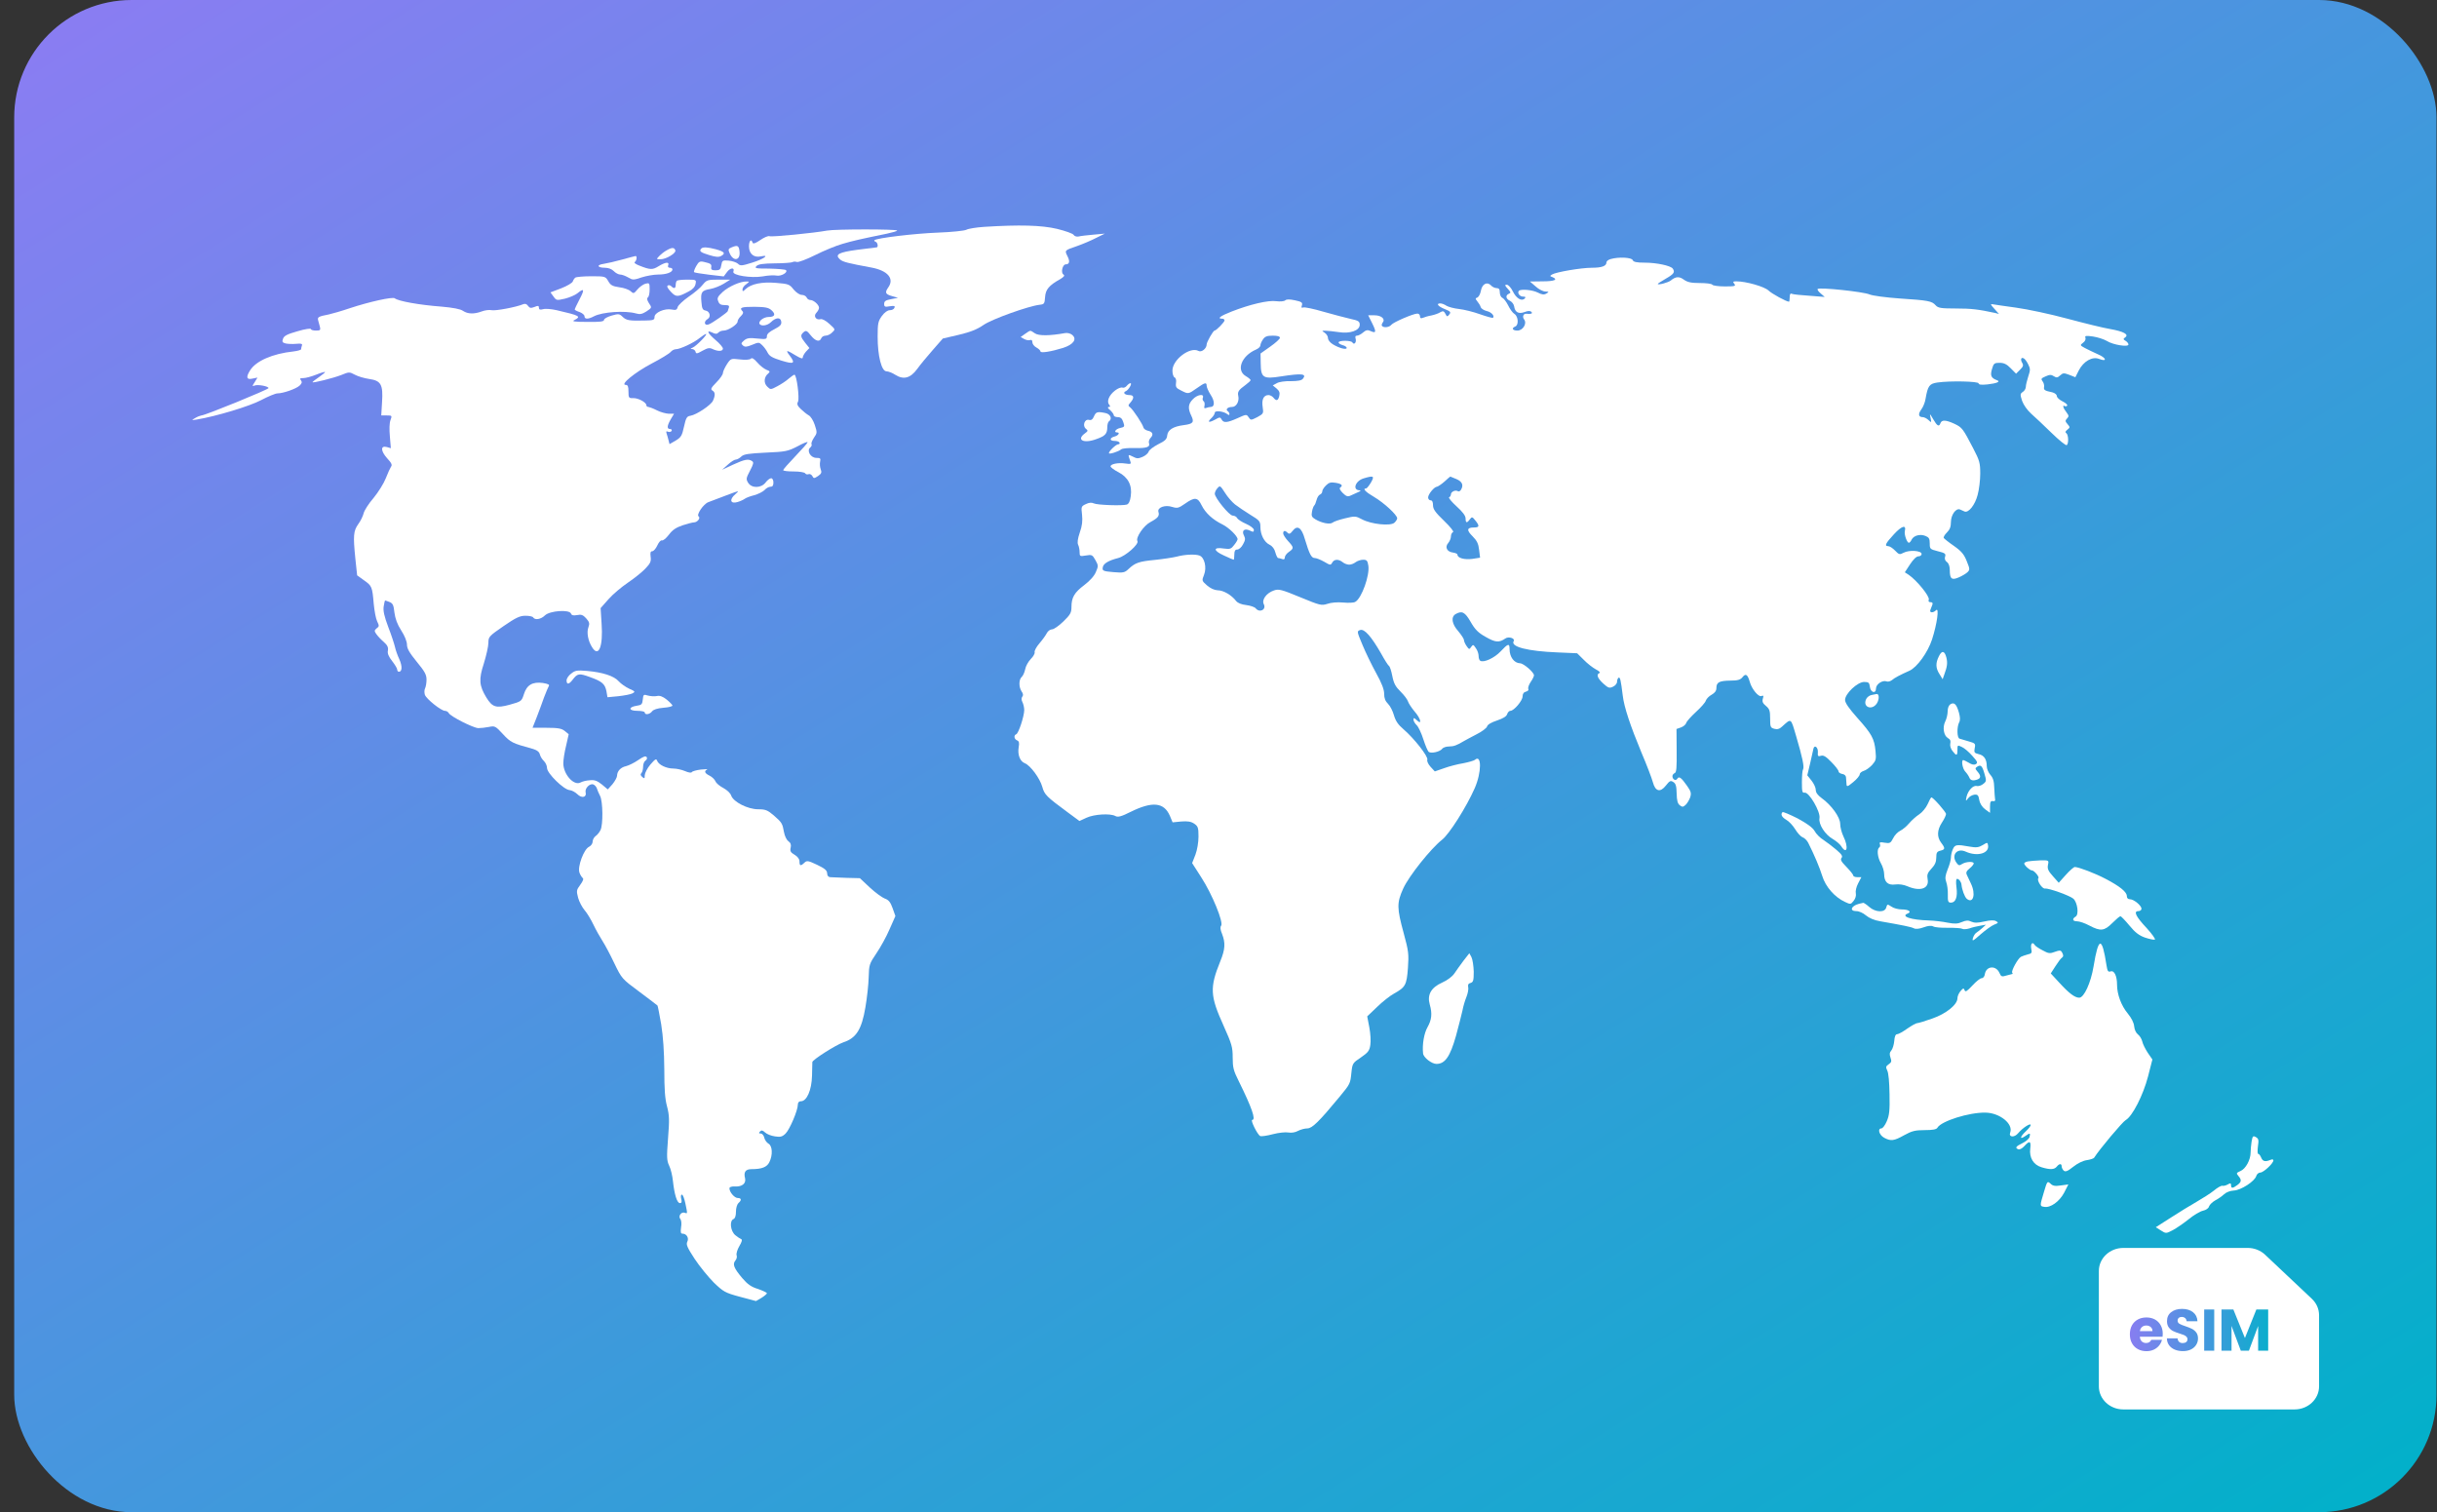 <svg width="166" height="103" viewBox="0 0 166 103" fill="none" xmlns="http://www.w3.org/2000/svg">
<rect x="0" y="0" width="166" height="103" fill="#333333" stroke="none"/>
<rect x="0.967" width="165" height="103" rx="8" fill="url(#paint0_linear_1246_3596)"/>
<g clip-path="url(#clip0_1246_3596)">
<path d="M67.049 15.451C66.505 15.486 65.951 15.578 65.829 15.648C65.707 15.717 64.83 15.809 63.887 15.844C62.323 15.902 59.694 16.214 59.561 16.364C59.527 16.387 59.572 16.445 59.649 16.468C59.794 16.526 59.838 16.85 59.705 16.85C59.649 16.861 59.072 16.931 58.407 17.012C57.12 17.185 56.843 17.336 57.22 17.671C57.419 17.844 57.752 17.925 59.372 18.226C60.47 18.434 60.936 18.977 60.504 19.579C60.26 19.926 60.304 20.041 60.759 20.168L61.169 20.284L60.703 20.377C60.326 20.446 60.226 20.515 60.226 20.7C60.226 20.897 60.282 20.92 60.603 20.862C60.914 20.816 60.981 20.828 60.925 20.966C60.892 21.059 60.759 21.128 60.614 21.128C60.459 21.128 60.248 21.278 60.071 21.521C59.816 21.88 59.782 22.018 59.782 22.932C59.782 24.25 60.049 25.291 60.382 25.291C60.504 25.291 60.781 25.395 60.992 25.533C61.546 25.88 62.012 25.765 62.478 25.129C62.678 24.851 63.155 24.273 63.532 23.845L64.22 23.059L65.307 22.805C66.095 22.62 66.561 22.435 66.993 22.134C67.581 21.729 70.078 20.839 70.821 20.758C71.131 20.723 71.154 20.689 71.187 20.238C71.22 19.718 71.453 19.44 72.219 19.012C72.485 18.85 72.54 18.769 72.441 18.7C72.241 18.584 72.374 18.006 72.596 18.006C72.851 18.006 72.895 17.798 72.707 17.44C72.518 17.047 72.496 17.058 73.372 16.758C73.738 16.63 74.315 16.387 74.648 16.214L75.258 15.913L74.482 15.983C74.06 16.017 73.594 16.075 73.461 16.11C73.328 16.133 73.184 16.087 73.128 15.994C73.084 15.913 72.574 15.728 72.008 15.59C70.932 15.335 69.423 15.301 67.049 15.451Z" fill="white"/>
<path d="M56.343 15.705C55.478 15.867 52.583 16.156 52.416 16.087C52.328 16.052 52.05 16.168 51.784 16.353C51.462 16.573 51.296 16.63 51.263 16.526C51.174 16.237 51.018 16.399 51.018 16.781C51.018 17.289 51.351 17.567 51.828 17.463C52.472 17.324 52.028 17.648 51.229 17.891C50.53 18.11 50.419 18.122 50.264 17.96C50.153 17.867 49.876 17.775 49.632 17.752C49.221 17.717 49.188 17.74 49.133 18.064C49.088 18.353 49.022 18.411 48.744 18.411C48.5 18.411 48.422 18.365 48.445 18.214C48.478 17.995 48.422 17.948 47.968 17.844C47.679 17.775 47.602 17.81 47.424 18.122C47.313 18.318 47.247 18.503 47.28 18.538C47.302 18.573 47.768 18.642 48.312 18.712L49.299 18.827L49.532 18.515C49.765 18.214 50.064 18.214 49.953 18.503C49.865 18.758 51.163 18.954 51.939 18.827C52.294 18.758 52.727 18.735 52.882 18.769C53.204 18.839 53.692 18.55 53.537 18.399C53.492 18.353 52.982 18.307 52.405 18.295C51.473 18.295 51.373 18.272 51.529 18.122C51.651 17.995 51.972 17.948 52.782 17.937C53.37 17.937 53.914 17.891 53.98 17.856C54.047 17.81 54.18 17.81 54.28 17.844C54.369 17.879 54.934 17.671 55.534 17.37C56.133 17.07 56.976 16.723 57.397 16.607C58.118 16.399 58.507 16.306 60.426 15.913C60.803 15.832 61.114 15.74 61.114 15.705C61.114 15.601 56.898 15.601 56.343 15.705Z" fill="white"/>
<path d="M49.831 16.85C49.609 16.942 49.587 16.989 49.698 17.243C49.953 17.833 50.441 17.752 50.375 17.139C50.331 16.723 50.242 16.677 49.831 16.85Z" fill="white"/>
<path d="M45.438 17.035C45.261 17.127 45.028 17.312 44.906 17.44C44.695 17.659 44.695 17.659 45.006 17.659C45.372 17.659 46.059 17.243 46.004 17.058C45.937 16.85 45.782 16.838 45.438 17.035Z" fill="white"/>
<path d="M47.768 16.931C47.602 17.104 47.724 17.197 48.3 17.37C48.755 17.509 48.955 17.532 49.132 17.428C49.443 17.255 49.343 17.139 48.755 16.977C48.19 16.827 47.868 16.815 47.768 16.931Z" fill="white"/>
<path d="M42.365 17.683C41.91 17.81 41.345 17.937 41.123 17.971C40.612 18.041 40.679 18.238 41.212 18.238C41.444 18.238 41.678 18.33 41.811 18.469C41.933 18.596 42.132 18.7 42.243 18.7C42.365 18.7 42.609 18.793 42.787 18.896C43.097 19.081 43.153 19.081 43.697 18.896C44.018 18.793 44.529 18.7 44.828 18.7C45.383 18.7 45.804 18.55 45.804 18.353C45.804 18.284 45.727 18.238 45.627 18.238C45.516 18.238 45.471 18.168 45.516 18.064C45.605 17.821 45.338 17.844 44.861 18.133C44.451 18.388 44.296 18.388 43.541 18.087C43.297 17.995 43.164 17.891 43.242 17.844C43.375 17.752 43.408 17.416 43.286 17.44C43.231 17.451 42.82 17.555 42.365 17.683Z" fill="white"/>
<path d="M109.704 17.648C109.549 17.694 109.427 17.787 109.427 17.867C109.427 18.122 109.116 18.238 108.418 18.238C107.708 18.238 105.999 18.527 105.711 18.7C105.566 18.793 105.566 18.816 105.744 18.873C106.154 19.047 105.888 19.163 105.078 19.163L104.213 19.174L104.601 19.509C104.812 19.706 105.112 19.856 105.267 19.856C105.522 19.868 105.522 19.879 105.333 19.995C105.178 20.087 105.034 20.076 104.745 19.926C104.379 19.741 103.592 19.671 103.459 19.81C103.337 19.949 103.514 20.203 103.747 20.203C103.913 20.203 103.947 20.238 103.858 20.33C103.647 20.55 103.281 20.319 103.048 19.845C102.926 19.59 102.738 19.394 102.638 19.394C102.482 19.394 102.493 19.44 102.704 19.671C102.915 19.902 102.926 19.949 102.782 20.007C102.527 20.111 102.571 20.365 102.86 20.492C102.993 20.562 103.115 20.723 103.137 20.862C103.192 21.267 103.436 21.406 103.847 21.255C104.08 21.163 104.235 21.163 104.313 21.244C104.424 21.359 104.28 21.406 103.969 21.371C103.769 21.348 103.68 21.579 103.814 21.753C104.035 22.03 103.736 22.516 103.359 22.516C103.026 22.516 102.937 22.354 103.215 22.238C103.459 22.146 103.425 21.556 103.159 21.383C103.037 21.313 102.848 21.047 102.726 20.793C102.604 20.55 102.427 20.319 102.327 20.284C102.238 20.238 102.161 20.076 102.161 19.914C102.161 19.706 102.105 19.625 101.95 19.625C101.828 19.625 101.65 19.544 101.562 19.44C101.295 19.163 100.963 19.336 100.874 19.798C100.84 20.007 100.73 20.215 100.641 20.261C100.485 20.319 100.485 20.342 100.63 20.527C100.718 20.631 100.829 20.804 100.863 20.92C100.896 21.024 101.085 21.14 101.273 21.186C101.584 21.255 101.828 21.521 101.695 21.648C101.673 21.672 101.273 21.567 100.818 21.406C100.375 21.244 99.72 21.082 99.387 21.047C99.054 21.012 98.666 20.908 98.533 20.828C98.4 20.735 98.211 20.666 98.111 20.666C97.801 20.666 97.945 20.862 98.4 21.047C98.81 21.209 98.844 21.267 98.722 21.417C98.588 21.591 98.555 21.579 98.455 21.371C98.356 21.186 98.289 21.163 98.111 21.267C97.989 21.348 97.723 21.44 97.501 21.487C97.29 21.521 97.024 21.602 96.924 21.648C96.78 21.706 96.725 21.672 96.725 21.544C96.725 21.44 96.647 21.359 96.547 21.359C96.27 21.359 94.905 21.949 94.772 22.122C94.639 22.296 94.262 22.342 94.14 22.203C94.096 22.169 94.118 22.065 94.184 21.972C94.384 21.729 94.096 21.475 93.618 21.475H93.197L93.463 22.007C93.763 22.608 93.74 22.724 93.363 22.55C93.164 22.458 93.053 22.469 92.853 22.643C92.709 22.77 92.52 22.863 92.431 22.863C92.32 22.863 92.298 22.932 92.343 23.082C92.409 23.325 92.232 23.522 92.121 23.325C92.032 23.175 91.178 23.175 91.178 23.325C91.178 23.383 91.3 23.464 91.455 23.51C91.611 23.545 91.733 23.637 91.733 23.695C91.733 23.845 91.222 23.718 90.79 23.452C90.601 23.337 90.457 23.163 90.457 23.024C90.457 22.909 90.357 22.747 90.235 22.666C90.024 22.527 90.024 22.527 90.29 22.527C90.446 22.527 90.845 22.573 91.178 22.62C91.954 22.747 92.62 22.516 92.62 22.122C92.62 21.891 92.531 21.833 91.988 21.718C91.633 21.637 90.801 21.417 90.146 21.232C89.481 21.036 88.87 20.908 88.77 20.943C88.659 20.989 88.626 20.955 88.682 20.793C88.737 20.608 88.659 20.55 88.216 20.457C87.85 20.377 87.639 20.377 87.55 20.457C87.461 20.527 87.206 20.55 86.929 20.515C86.396 20.434 85.132 20.735 83.889 21.221C83.124 21.521 82.88 21.706 83.246 21.706C83.335 21.706 83.412 21.753 83.412 21.822C83.412 21.938 82.846 22.516 82.736 22.516C82.636 22.516 82.192 23.302 82.192 23.464C82.192 23.741 81.837 24.019 81.637 23.903C81.071 23.591 79.862 24.493 79.862 25.244C79.862 25.464 79.929 25.672 80.006 25.707C80.095 25.742 80.139 25.892 80.106 26.088C80.073 26.366 80.117 26.435 80.45 26.597C80.949 26.852 80.938 26.852 81.515 26.447C82.07 26.054 82.192 26.019 82.192 26.273C82.192 26.378 82.314 26.655 82.469 26.898C82.758 27.337 82.747 27.719 82.469 27.719C82.392 27.719 82.247 27.753 82.159 27.788C82.025 27.834 82.003 27.788 82.048 27.626C82.07 27.499 82.048 27.36 81.981 27.326C81.926 27.279 81.892 27.175 81.937 27.083C82.037 26.794 81.548 26.875 81.249 27.198C80.927 27.522 80.905 27.823 81.149 28.32C81.36 28.759 81.271 28.875 80.628 28.956C79.907 29.048 79.552 29.28 79.507 29.65C79.485 29.916 79.363 30.031 78.886 30.262C78.575 30.424 78.276 30.644 78.243 30.76C78.209 30.875 78.021 31.037 77.832 31.118C77.532 31.245 77.433 31.245 77.177 31.107C76.834 30.933 76.823 30.945 76.967 31.338C77.067 31.615 77.067 31.627 76.645 31.569C76.157 31.5 75.647 31.604 75.647 31.766C75.647 31.823 75.879 32.008 76.179 32.159C76.845 32.506 77.133 33.061 77.022 33.801C76.978 34.136 76.889 34.321 76.756 34.367C76.468 34.46 74.726 34.402 74.504 34.286C74.371 34.217 74.182 34.228 73.971 34.333C73.65 34.483 73.639 34.506 73.705 35.061C73.749 35.477 73.716 35.812 73.55 36.275C73.406 36.703 73.372 36.969 73.439 37.108C73.494 37.212 73.539 37.443 73.539 37.605C73.539 37.894 73.561 37.905 73.971 37.836C74.371 37.767 74.415 37.79 74.615 38.148C74.814 38.507 74.826 38.553 74.648 38.958C74.537 39.235 74.238 39.559 73.861 39.848C73.184 40.357 72.984 40.692 72.984 41.351C72.984 41.733 72.906 41.871 72.429 42.334C72.13 42.623 71.786 42.866 71.664 42.866C71.542 42.866 71.376 42.981 71.309 43.12C71.231 43.27 71.009 43.583 70.799 43.825C70.588 44.068 70.444 44.346 70.477 44.427C70.499 44.508 70.388 44.716 70.211 44.889C70.044 45.062 69.867 45.375 69.833 45.583C69.789 45.791 69.689 46.022 69.6 46.103C69.39 46.288 69.39 46.797 69.589 47.097C69.7 47.248 69.711 47.363 69.634 47.456C69.567 47.548 69.567 47.664 69.645 47.826C69.711 47.953 69.767 48.196 69.767 48.381C69.756 48.809 69.379 49.953 69.223 50.011C69.035 50.081 69.079 50.347 69.279 50.428C69.412 50.485 69.445 50.589 69.39 50.89C69.301 51.399 69.478 51.861 69.811 51.988C70.188 52.139 70.832 53.006 70.998 53.596C71.142 54.127 71.287 54.266 72.729 55.33L73.528 55.92L74.005 55.7C74.526 55.457 75.635 55.388 75.979 55.584C76.146 55.677 76.379 55.619 77.022 55.295C78.498 54.567 79.285 54.648 79.685 55.561L79.873 56.012L80.461 55.954C80.894 55.92 81.127 55.954 81.349 56.105C81.604 56.278 81.637 56.382 81.637 56.983C81.637 57.377 81.548 57.897 81.426 58.221L81.204 58.787L81.826 59.758C82.569 60.903 83.357 62.834 83.179 63.054C83.102 63.158 83.124 63.32 83.246 63.62C83.479 64.222 83.457 64.661 83.124 65.47C82.392 67.274 82.425 67.829 83.346 69.864C83.911 71.124 83.967 71.321 83.967 72.038C83.967 72.72 84.022 72.928 84.388 73.657C85.265 75.437 85.564 76.281 85.298 76.281C85.154 76.281 85.653 77.287 85.842 77.38C85.919 77.414 86.319 77.357 86.707 77.252C87.106 77.148 87.572 77.102 87.761 77.137C87.961 77.172 88.216 77.137 88.404 77.033C88.582 76.94 88.87 76.859 89.048 76.859C89.381 76.859 89.847 76.397 91.244 74.709C91.977 73.818 91.977 73.818 92.054 73.055C92.121 72.431 92.143 72.396 92.698 72.026C93.186 71.691 93.286 71.564 93.341 71.182C93.385 70.928 93.352 70.384 93.275 69.98L93.13 69.228L93.796 68.592C94.151 68.245 94.672 67.829 94.95 67.679C95.737 67.239 95.815 67.101 95.904 65.933C95.97 64.973 95.948 64.788 95.615 63.562C95.149 61.851 95.138 61.504 95.582 60.522C95.97 59.666 97.457 57.804 98.233 57.192C98.722 56.81 99.886 54.972 100.452 53.688C100.929 52.601 100.929 51.341 100.463 51.757C100.386 51.815 100.02 51.919 99.665 51.988C99.298 52.046 98.71 52.197 98.367 52.324L97.734 52.543L97.446 52.231C97.279 52.046 97.191 51.85 97.224 51.746C97.302 51.538 96.325 50.289 95.593 49.664C95.227 49.352 95.061 49.098 94.95 48.716C94.872 48.439 94.695 48.08 94.55 47.942C94.362 47.757 94.284 47.56 94.284 47.259C94.284 46.959 94.118 46.531 93.74 45.849C93.441 45.305 93.019 44.438 92.809 43.929C92.42 43.004 92.42 42.993 92.653 42.912C92.942 42.819 93.408 43.351 94.073 44.508C94.306 44.935 94.55 45.317 94.606 45.352C94.672 45.386 94.772 45.698 94.839 46.045C94.939 46.554 95.061 46.774 95.404 47.109C95.638 47.34 95.859 47.629 95.904 47.768C95.948 47.907 96.148 48.208 96.347 48.45C96.78 48.936 96.891 49.422 96.503 49.052C96.325 48.878 96.281 48.878 96.281 49.017C96.281 49.109 96.381 49.283 96.503 49.398C96.614 49.502 96.825 49.942 96.958 50.37C97.091 50.786 97.257 51.167 97.324 51.214C97.49 51.341 98.089 51.202 98.233 51.006C98.3 50.913 98.511 50.844 98.71 50.844C99.021 50.844 99.243 50.763 99.72 50.474C99.809 50.416 100.197 50.219 100.563 50.023C100.94 49.838 101.273 49.583 101.295 49.479C101.329 49.352 101.584 49.202 101.972 49.075C102.383 48.936 102.615 48.797 102.66 48.647C102.704 48.52 102.793 48.416 102.882 48.416C103.126 48.416 103.714 47.722 103.714 47.433C103.714 47.259 103.791 47.144 103.947 47.109C104.08 47.074 104.146 46.993 104.102 46.924C104.069 46.855 104.135 46.647 104.257 46.462C104.39 46.277 104.49 46.068 104.49 45.999C104.49 45.791 103.791 45.19 103.547 45.178C103.137 45.167 102.826 44.75 102.826 44.207C102.826 43.802 102.726 43.825 102.216 44.369C101.795 44.82 101.062 45.155 100.829 45.005C100.763 44.97 100.718 44.82 100.718 44.681C100.718 44.531 100.641 44.299 100.53 44.149C100.363 43.895 100.341 43.883 100.208 44.068C100.086 44.253 100.064 44.242 99.897 43.999C99.798 43.86 99.72 43.675 99.72 43.594C99.72 43.513 99.543 43.247 99.332 42.993C98.888 42.496 98.821 42.022 99.154 41.825C99.587 41.582 99.787 41.686 100.175 42.357C100.474 42.877 100.685 43.097 101.207 43.386C101.872 43.767 102.116 43.779 102.538 43.49C102.76 43.328 103.226 43.478 103.104 43.675C102.882 44.057 104.069 44.357 106.099 44.438L107.43 44.496L107.874 44.935C108.118 45.19 108.495 45.479 108.706 45.594C108.917 45.698 109.028 45.814 108.961 45.837C108.717 45.93 108.806 46.184 109.205 46.554C109.549 46.866 109.627 46.889 109.871 46.774C110.026 46.704 110.148 46.554 110.148 46.438C110.148 46.323 110.193 46.207 110.248 46.161C110.359 46.103 110.403 46.311 110.536 47.375C110.625 48.161 111.058 49.445 111.801 51.237C112.178 52.116 112.522 53.029 112.589 53.283C112.755 53.908 113.088 54 113.476 53.503C113.731 53.179 113.798 53.145 113.987 53.272C114.153 53.376 114.197 53.549 114.208 54.058C114.22 54.532 114.275 54.74 114.43 54.856C114.597 54.983 114.652 54.972 114.819 54.821C114.93 54.717 115.063 54.486 115.129 54.312C115.218 54.023 115.185 53.908 114.918 53.526C114.53 52.971 114.364 52.844 114.253 53.041C114.153 53.214 113.92 53.098 113.92 52.867C113.92 52.786 113.987 52.694 114.075 52.659C114.197 52.613 114.22 52.278 114.208 51.121L114.197 49.653L114.497 49.549C114.663 49.491 114.83 49.352 114.863 49.237C114.896 49.121 115.196 48.797 115.518 48.497C115.85 48.196 116.161 47.849 116.194 47.722C116.239 47.595 116.416 47.41 116.594 47.317C116.815 47.19 116.915 47.051 116.915 46.866C116.915 46.473 117.104 46.369 117.858 46.358C118.38 46.358 118.557 46.3 118.701 46.115C118.912 45.849 119.045 45.941 119.19 46.45C119.323 46.936 119.789 47.491 119.977 47.41C120.121 47.352 120.144 47.387 120.077 47.595C120.022 47.791 120.077 47.907 120.288 48.08C120.532 48.288 120.576 48.404 120.576 48.947C120.576 49.514 120.598 49.572 120.865 49.641C121.053 49.699 121.22 49.653 121.386 49.491C122.03 48.913 121.974 48.878 122.34 50.115C122.773 51.584 122.917 52.254 122.817 52.405C122.773 52.462 122.74 52.856 122.74 53.272C122.74 53.919 122.762 54.023 122.928 53.989C123.228 53.943 124.015 55.295 123.938 55.723C123.86 56.139 124.315 56.856 124.858 57.157C125.069 57.284 125.324 57.492 125.413 57.631C125.801 58.255 125.935 57.712 125.568 56.972C125.446 56.718 125.347 56.336 125.347 56.116C125.347 55.665 124.748 54.833 124.082 54.359C123.816 54.162 123.683 53.989 123.683 53.792C123.683 53.642 123.549 53.364 123.394 53.168L123.106 52.809L123.305 51.977C123.405 51.514 123.505 51.063 123.527 50.983C123.605 50.705 123.849 50.913 123.827 51.237C123.805 51.503 123.838 51.538 124.038 51.48C124.204 51.422 124.381 51.526 124.748 51.907C125.014 52.173 125.236 52.462 125.236 52.543C125.236 52.613 125.347 52.694 125.491 52.717C125.646 52.74 125.746 52.833 125.746 52.983C125.757 53.11 125.768 53.307 125.779 53.422C125.79 53.607 125.857 53.584 126.234 53.272C126.478 53.075 126.678 52.833 126.678 52.74C126.678 52.659 126.8 52.555 126.944 52.509C127.088 52.474 127.343 52.289 127.51 52.116C127.787 51.803 127.809 51.722 127.754 51.156C127.676 50.312 127.488 49.977 126.511 48.89C125.946 48.254 125.679 47.872 125.679 47.676C125.679 47.248 126.523 46.45 126.977 46.45C127.277 46.45 127.332 46.496 127.366 46.762C127.41 47.178 127.787 47.282 127.787 46.889C127.787 46.6 128.242 46.3 128.519 46.415C128.608 46.45 128.763 46.404 128.874 46.323C129.041 46.172 129.44 45.964 130.061 45.687C130.583 45.456 131.315 44.438 131.603 43.559C131.947 42.496 132.103 41.351 131.881 41.559C131.681 41.767 131.404 41.744 131.493 41.536C131.526 41.443 131.592 41.282 131.626 41.189C131.67 41.073 131.626 41.016 131.504 41.016C131.382 41.016 131.337 40.958 131.382 40.842C131.459 40.623 130.572 39.536 130.017 39.154L129.751 38.981L130.106 38.437C130.328 38.102 130.538 37.894 130.672 37.894C130.794 37.894 130.893 37.824 130.893 37.732C130.893 37.501 130.039 37.443 129.662 37.651C129.396 37.79 129.351 37.778 129.085 37.501C128.93 37.339 128.719 37.2 128.619 37.2C128.342 37.2 128.431 37.015 129.008 36.391C129.54 35.812 129.862 35.72 129.751 36.171C129.695 36.402 129.895 36.969 130.028 36.969C130.073 36.969 130.161 36.876 130.217 36.749C130.361 36.472 130.794 36.356 131.16 36.506C131.393 36.599 131.448 36.691 131.448 37.015C131.448 37.397 131.47 37.408 132.003 37.547C132.491 37.663 132.558 37.72 132.491 37.917C132.447 38.067 132.491 38.194 132.624 38.287C132.746 38.379 132.813 38.587 132.813 38.83C132.813 39.432 132.946 39.536 133.423 39.328C133.645 39.235 133.911 39.073 134.011 38.981C134.188 38.807 134.188 38.761 133.966 38.218C133.789 37.767 133.611 37.547 133.101 37.188C132.746 36.946 132.435 36.691 132.402 36.645C132.369 36.587 132.469 36.414 132.613 36.275C132.813 36.078 132.89 35.882 132.89 35.558C132.89 35.072 133.234 34.587 133.512 34.703C133.6 34.737 133.733 34.807 133.822 34.841C134.088 34.945 134.532 34.402 134.71 33.708C134.81 33.35 134.887 32.702 134.887 32.263C134.887 31.534 134.843 31.372 134.41 30.54C133.7 29.176 133.656 29.118 133.123 28.863C132.546 28.598 132.269 28.586 132.18 28.817C132.08 29.095 131.958 29.025 131.681 28.551C131.437 28.135 131.437 28.135 131.504 28.47C131.57 28.794 131.57 28.806 131.359 28.609C131.248 28.505 131.071 28.413 130.971 28.413C130.683 28.413 130.638 28.204 130.871 27.892C130.993 27.73 131.126 27.407 131.16 27.175C131.315 26.285 131.415 26.135 131.97 26.054C132.857 25.927 134.776 25.973 134.776 26.112C134.776 26.204 134.965 26.227 135.398 26.181C136.008 26.112 136.285 25.996 136.041 25.903C135.63 25.753 135.553 25.591 135.686 25.14C135.797 24.747 135.852 24.712 136.207 24.712C136.496 24.712 136.695 24.805 136.962 25.082L137.328 25.453L137.594 25.187C137.816 24.967 137.849 24.886 137.738 24.701C137.605 24.47 137.683 24.296 137.871 24.423C137.938 24.458 138.071 24.643 138.16 24.828C138.304 25.117 138.304 25.21 138.16 25.637C138.071 25.915 137.993 26.227 137.993 26.343C137.993 26.458 137.905 26.62 137.794 26.69C137.605 26.817 137.594 26.863 137.738 27.302C137.838 27.58 138.082 27.927 138.36 28.181C138.615 28.401 139.236 28.991 139.746 29.488C140.257 29.985 140.711 30.355 140.778 30.32C140.922 30.216 140.9 29.603 140.745 29.499C140.656 29.442 140.689 29.372 140.822 29.268C141.011 29.118 141.011 29.095 140.833 28.887C140.667 28.702 140.667 28.644 140.8 28.505C140.933 28.366 140.933 28.308 140.756 28.077C140.534 27.8 140.467 27.545 140.645 27.661C140.7 27.696 140.778 27.672 140.811 27.626C140.845 27.568 140.7 27.441 140.49 27.337C140.279 27.233 140.101 27.071 140.101 26.967C140.101 26.875 139.968 26.771 139.802 26.724C139.258 26.609 139.203 26.562 139.236 26.354C139.258 26.227 139.203 26.054 139.125 25.961C139.014 25.811 139.036 25.765 139.336 25.637C139.613 25.51 139.724 25.51 139.902 25.626C140.079 25.742 140.157 25.73 140.334 25.568C140.523 25.395 140.589 25.395 140.955 25.533L141.366 25.695L141.599 25.233C141.921 24.608 142.52 24.262 142.986 24.447C143.551 24.666 143.485 24.377 142.908 24.134C142.62 24.007 142.22 23.811 142.02 23.707C141.677 23.522 141.677 23.51 141.887 23.348C142.02 23.256 142.087 23.117 142.054 23.013C141.998 22.863 142.076 22.851 142.564 22.92C142.886 22.967 143.307 23.105 143.507 23.221C143.918 23.487 144.983 23.66 144.983 23.464C144.983 23.394 144.894 23.279 144.794 23.221C144.616 23.117 144.616 23.082 144.761 22.978C145.038 22.782 144.65 22.573 143.74 22.412C143.296 22.342 141.987 22.018 140.822 21.706C139.669 21.394 138.093 21.059 137.328 20.955C136.562 20.851 135.852 20.747 135.73 20.723C135.564 20.689 135.586 20.747 135.841 21.024L136.163 21.383L135.886 21.313C134.754 21.07 134.288 21.012 133.234 21.012C132.203 21.012 132.014 20.978 131.848 20.793C131.592 20.504 131.337 20.457 129.396 20.33C128.442 20.261 127.565 20.145 127.343 20.053C126.911 19.868 123.938 19.556 123.816 19.683C123.771 19.718 123.86 19.856 124.015 19.983L124.293 20.226L123.261 20.145C122.695 20.111 122.163 20.053 122.074 20.018C121.952 19.96 121.908 20.03 121.908 20.249C121.908 20.411 121.885 20.55 121.863 20.55C121.686 20.55 120.687 20.007 120.465 19.787C120.188 19.521 118.934 19.163 118.28 19.163C118.047 19.163 118.014 19.186 118.136 19.336C118.258 19.486 118.169 19.509 117.492 19.509C117.06 19.509 116.671 19.452 116.638 19.394C116.605 19.324 116.216 19.278 115.784 19.278C115.185 19.278 114.941 19.22 114.697 19.047C114.386 18.816 114.142 18.827 113.809 19.105C113.643 19.243 112.922 19.44 112.922 19.336C112.922 19.313 113.177 19.151 113.476 18.977C114.02 18.665 114.109 18.538 113.942 18.295C113.809 18.099 112.844 17.891 112.045 17.891C111.468 17.891 111.269 17.844 111.213 17.717C111.147 17.532 110.248 17.486 109.704 17.648ZM87.184 23.013C87.184 23.082 86.885 23.36 86.518 23.614L85.864 24.077L85.875 24.736C85.886 25.73 86.03 25.834 87.262 25.637C88.682 25.418 89.026 25.453 88.748 25.799C88.659 25.915 88.404 25.961 87.927 25.961C87.55 25.95 87.118 26.008 86.973 26.1L86.696 26.25L86.951 26.458C87.14 26.62 87.195 26.747 87.14 26.967C87.062 27.302 86.94 27.337 86.74 27.083C86.663 26.99 86.518 26.909 86.407 26.909C86.075 26.909 85.93 27.21 86.008 27.719C86.075 28.158 86.064 28.181 85.642 28.413C85.209 28.632 85.198 28.632 85.054 28.424C84.91 28.204 84.888 28.216 84.3 28.482C83.579 28.806 83.346 28.817 83.213 28.574C83.124 28.401 83.079 28.401 82.758 28.586C82.325 28.817 82.214 28.759 82.525 28.47C82.647 28.355 82.747 28.193 82.747 28.112C82.747 27.938 83.357 28.008 83.612 28.216C83.701 28.285 83.745 28.285 83.745 28.204C83.745 28.135 83.689 28.043 83.634 28.008C83.457 27.892 83.623 27.719 83.922 27.719C84.222 27.719 84.433 27.326 84.344 26.956C84.289 26.69 84.366 26.562 84.832 26.227C85.021 26.088 85.187 25.938 85.187 25.892C85.187 25.846 85.032 25.718 84.854 25.614C84.189 25.221 84.566 24.238 85.553 23.811C85.72 23.741 85.853 23.614 85.853 23.522C85.853 23.441 85.93 23.256 86.03 23.117C86.163 22.92 86.308 22.863 86.696 22.863C87.018 22.863 87.184 22.909 87.184 23.013ZM93.385 32.864C93.252 33.084 93.108 33.269 93.053 33.269C92.786 33.269 93.019 33.512 93.596 33.847C94.262 34.24 95.172 35.072 95.172 35.304C95.172 35.373 95.083 35.512 94.983 35.604C94.717 35.847 93.397 35.708 92.775 35.373C92.343 35.142 92.287 35.142 91.622 35.304C91.233 35.396 90.856 35.523 90.778 35.593C90.601 35.743 90.024 35.627 89.603 35.373C89.347 35.223 89.314 35.142 89.37 34.841C89.403 34.645 89.481 34.46 89.525 34.425C89.569 34.39 89.636 34.228 89.68 34.055C89.725 33.882 89.824 33.72 89.913 33.685C90.002 33.65 90.068 33.558 90.068 33.465C90.068 33.384 90.179 33.199 90.324 33.061C90.523 32.864 90.656 32.829 90.989 32.887C91.4 32.957 91.499 33.072 91.289 33.211C91.211 33.257 91.289 33.407 91.466 33.581C91.699 33.812 91.81 33.847 91.999 33.754C92.132 33.697 92.354 33.593 92.509 33.523C92.698 33.442 92.72 33.396 92.598 33.396C92.11 33.373 92.32 32.76 92.875 32.587C93.574 32.378 93.641 32.413 93.385 32.864ZM99.21 32.633C99.609 32.806 99.709 33.049 99.509 33.373C99.454 33.454 99.365 33.5 99.298 33.454C99.132 33.35 98.832 33.5 98.832 33.673C98.832 33.754 98.777 33.847 98.71 33.87C98.644 33.893 98.866 34.171 99.21 34.483C99.631 34.864 99.831 35.13 99.831 35.315C99.831 35.627 99.92 35.651 100.119 35.373C100.264 35.188 100.286 35.188 100.497 35.454C100.796 35.824 100.774 35.928 100.397 35.928C99.909 35.928 99.886 36.113 100.308 36.529C100.608 36.83 100.707 37.038 100.752 37.454L100.818 37.986L100.286 38.067C99.753 38.137 99.276 38.009 99.276 37.778C99.276 37.72 99.143 37.663 98.988 37.639C98.566 37.593 98.4 37.269 98.644 36.992C98.744 36.876 98.832 36.668 98.832 36.541C98.832 36.402 98.899 36.275 98.977 36.24C99.054 36.217 98.799 35.893 98.367 35.477C97.767 34.899 97.612 34.679 97.612 34.413C97.612 34.194 97.557 34.078 97.446 34.078C97.357 34.078 97.279 33.986 97.279 33.882C97.279 33.662 97.701 33.153 97.878 33.153C97.945 33.142 98.178 32.991 98.389 32.806C98.6 32.61 98.777 32.459 98.788 32.459C98.799 32.459 98.988 32.54 99.21 32.633ZM84.122 34.356C84.311 34.506 84.777 34.818 85.165 35.061C85.797 35.443 85.853 35.512 85.853 35.882C85.853 36.414 86.108 36.922 86.485 37.108C86.674 37.2 86.818 37.397 86.873 37.628C86.929 37.836 87.018 38.009 87.062 38.009C87.118 38.009 87.24 38.044 87.339 38.079C87.461 38.125 87.517 38.09 87.517 37.963C87.517 37.871 87.639 37.697 87.794 37.593C88.149 37.35 88.138 37.281 87.739 36.853C87.561 36.657 87.406 36.425 87.406 36.333C87.406 36.125 87.539 36.113 87.717 36.298C87.805 36.391 87.894 36.367 88.049 36.159C88.371 35.743 88.659 35.928 88.881 36.714C89.192 37.743 89.325 38.009 89.558 38.009C89.669 38.009 89.957 38.125 90.202 38.264C90.612 38.507 90.645 38.507 90.745 38.322C90.878 38.079 91.178 38.067 91.466 38.298C91.577 38.391 91.777 38.46 91.899 38.46C92.021 38.46 92.221 38.391 92.332 38.298C92.454 38.206 92.687 38.125 92.853 38.125C93.097 38.125 93.153 38.183 93.208 38.53C93.308 39.189 92.753 40.75 92.32 40.992C92.221 41.062 91.843 41.073 91.488 41.039C91.1 41.004 90.668 41.039 90.412 41.131C90.013 41.258 89.913 41.235 88.571 40.68C87.284 40.148 87.095 40.102 86.774 40.218C86.263 40.391 85.93 40.854 86.086 41.154C86.274 41.524 85.797 41.767 85.531 41.432C85.465 41.351 85.176 41.247 84.888 41.212C84.566 41.178 84.311 41.073 84.2 40.935C83.889 40.53 83.335 40.206 82.946 40.206C82.713 40.195 82.458 40.079 82.214 39.871C81.859 39.559 81.859 39.547 82.014 39.154C82.214 38.657 82.048 37.952 81.693 37.836C81.393 37.732 80.683 37.767 80.139 37.917C79.895 37.975 79.23 38.079 78.664 38.137C77.577 38.241 77.322 38.333 76.867 38.761C76.612 39.004 76.512 39.027 75.835 38.969C75.147 38.911 75.081 38.877 75.114 38.657C75.147 38.391 75.491 38.183 76.168 38.009C76.667 37.882 77.599 37.061 77.477 36.853C77.344 36.622 77.91 35.789 78.365 35.558C78.875 35.281 78.997 35.142 78.908 34.864C78.819 34.564 79.363 34.367 79.851 34.529C80.195 34.633 80.284 34.61 80.716 34.309C81.371 33.847 81.582 33.858 81.848 34.413C82.114 34.945 82.602 35.396 83.268 35.72C83.712 35.94 84.3 36.518 84.3 36.726C84.3 36.784 84.2 36.957 84.067 37.119C83.867 37.385 83.789 37.42 83.368 37.362C82.624 37.246 82.624 37.501 83.368 37.836C83.712 37.998 84.011 38.125 84.033 38.125C84.056 38.125 84.078 37.963 84.078 37.778C84.078 37.524 84.133 37.431 84.278 37.431C84.388 37.431 84.566 37.281 84.666 37.084C84.821 36.807 84.843 36.691 84.743 36.495C84.555 36.148 84.754 35.963 85.132 36.136C85.365 36.252 85.409 36.24 85.409 36.09C85.409 35.998 85.176 35.812 84.888 35.685C84.588 35.558 84.311 35.373 84.266 35.281C84.222 35.188 84.078 35.119 83.967 35.119C83.734 35.119 82.747 33.905 82.747 33.627C82.747 33.535 82.824 33.361 82.924 33.257C83.102 33.049 83.124 33.072 83.445 33.569C83.623 33.858 83.934 34.205 84.122 34.356Z" fill="white"/>
<path d="M39.193 18.908C39.126 18.954 39.048 19.07 39.015 19.174C38.971 19.278 38.616 19.486 38.227 19.637L37.495 19.914L37.706 20.203C37.895 20.469 37.928 20.469 38.483 20.342C38.804 20.261 39.181 20.099 39.337 19.972C39.791 19.602 39.836 19.706 39.481 20.377C39.292 20.735 39.148 21.047 39.148 21.082C39.148 21.116 39.303 21.198 39.481 21.255C39.669 21.325 39.814 21.452 39.814 21.544C39.814 21.753 40.069 21.753 40.457 21.544C41.034 21.244 42.576 21.14 43.319 21.348C43.586 21.429 43.741 21.394 44.018 21.221C44.418 20.955 44.418 20.966 44.185 20.619C44.074 20.434 44.051 20.319 44.129 20.261C44.196 20.226 44.251 19.983 44.251 19.718C44.251 19.278 44.24 19.255 43.963 19.324C43.807 19.371 43.563 19.544 43.419 19.718C43.175 20.006 43.153 20.018 42.953 19.833C42.842 19.729 42.498 19.602 42.188 19.567C41.722 19.498 41.589 19.428 41.433 19.151C41.245 18.827 41.223 18.816 40.28 18.816C39.747 18.816 39.259 18.862 39.193 18.908Z" fill="white"/>
<path d="M46.104 19.128C46.059 19.163 46.026 19.301 46.026 19.417C46.026 19.648 45.904 19.683 45.727 19.498C45.66 19.428 45.549 19.405 45.483 19.451C45.405 19.498 45.483 19.648 45.693 19.868C46.048 20.249 46.17 20.249 46.925 19.845C47.191 19.706 47.346 19.532 47.38 19.336C47.435 19.058 47.424 19.047 46.803 19.047C46.459 19.047 46.137 19.081 46.104 19.128Z" fill="white"/>
<path d="M47.868 19.394C47.724 19.59 47.28 19.96 46.903 20.215C46.525 20.481 46.193 20.793 46.159 20.92C46.115 21.105 46.037 21.14 45.749 21.082C45.272 20.989 44.584 21.29 44.584 21.591C44.584 21.799 44.506 21.822 43.896 21.833C42.853 21.857 42.665 21.822 42.41 21.579C42.199 21.371 42.132 21.359 41.655 21.498C41.378 21.579 41.145 21.706 41.145 21.787C41.145 21.903 40.868 21.938 40.013 21.926C39.104 21.926 38.926 21.891 39.126 21.799C39.603 21.556 39.514 21.498 37.917 21.128C37.562 21.047 37.151 21.012 36.996 21.059C36.785 21.116 36.708 21.093 36.708 20.955C36.708 20.816 36.652 20.804 36.408 20.908C36.164 21.001 36.075 20.989 35.964 20.828C35.875 20.7 35.764 20.666 35.631 20.723C35.165 20.92 33.745 21.186 33.49 21.128C33.335 21.093 33.035 21.128 32.825 21.209C32.292 21.406 31.871 21.394 31.538 21.174C31.36 21.047 30.861 20.955 30.073 20.885C28.543 20.77 27.145 20.515 26.89 20.319C26.745 20.203 25.17 20.55 23.839 20.989C23.262 21.186 22.607 21.371 22.396 21.417C21.675 21.556 21.609 21.602 21.675 21.833C21.709 21.949 21.764 22.157 21.797 22.284C21.842 22.481 21.808 22.516 21.52 22.516C21.331 22.516 21.176 22.469 21.176 22.412C21.176 22.354 20.766 22.412 20.267 22.562C19.568 22.758 19.346 22.874 19.279 23.071C19.201 23.279 19.235 23.337 19.457 23.394C19.612 23.429 19.934 23.441 20.178 23.418C20.522 23.383 20.61 23.418 20.566 23.533C20.533 23.626 20.511 23.73 20.511 23.788C20.511 23.834 20.278 23.903 19.989 23.938C18.569 24.088 17.438 24.585 17.038 25.221C16.739 25.695 16.794 25.88 17.194 25.788L17.538 25.718L17.349 26.031C17.171 26.297 17.171 26.331 17.338 26.262C17.56 26.169 18.292 26.308 18.292 26.435C18.292 26.528 13.965 28.297 13.721 28.297C13.643 28.308 13.455 28.378 13.3 28.47C13.022 28.632 13.022 28.632 13.411 28.574C14.731 28.355 16.994 27.672 17.782 27.256C18.259 27.002 18.769 26.794 18.902 26.794C19.29 26.794 20.178 26.482 20.411 26.262C20.566 26.111 20.588 26.031 20.5 25.903C20.4 25.788 20.433 25.753 20.666 25.753C20.821 25.753 21.209 25.649 21.531 25.522C21.842 25.395 22.119 25.314 22.141 25.337C22.163 25.36 21.975 25.51 21.731 25.684C21.487 25.846 21.287 26.008 21.287 26.031C21.287 26.111 22.707 25.753 23.24 25.545C23.772 25.325 23.805 25.325 24.172 25.522C24.382 25.637 24.815 25.765 25.137 25.811C25.958 25.927 26.102 26.192 26.024 27.395L25.969 28.297H26.346C26.701 28.297 26.712 28.308 26.601 28.609C26.523 28.806 26.512 29.245 26.557 29.731L26.623 30.528L26.346 30.448C25.913 30.332 25.924 30.713 26.368 31.211C26.668 31.534 26.734 31.673 26.634 31.789C26.579 31.87 26.413 32.228 26.279 32.575C26.146 32.922 25.769 33.523 25.447 33.916C25.114 34.298 24.815 34.772 24.771 34.957C24.726 35.142 24.571 35.477 24.404 35.697C24.072 36.171 24.049 36.483 24.205 38.044L24.327 39.189L24.793 39.524C25.336 39.906 25.358 39.963 25.458 41.131C25.503 41.605 25.603 42.149 25.691 42.322C25.836 42.623 25.836 42.669 25.658 42.796C25.492 42.935 25.492 42.981 25.625 43.178C25.713 43.305 25.935 43.548 26.124 43.71C26.39 43.941 26.457 44.091 26.424 44.299C26.379 44.508 26.468 44.716 26.712 45.028C26.901 45.271 27.056 45.525 27.056 45.606C27.056 45.687 27.111 45.756 27.167 45.756C27.4 45.756 27.411 45.375 27.2 44.901C27.078 44.646 26.945 44.265 26.901 44.056C26.856 43.86 26.657 43.247 26.446 42.704C26.168 41.964 26.091 41.605 26.135 41.305C26.168 41.085 26.213 40.9 26.235 40.9C26.246 40.9 26.39 40.946 26.535 41.004C26.756 41.096 26.812 41.212 26.867 41.721C26.923 42.137 27.056 42.519 27.333 42.947C27.566 43.305 27.721 43.698 27.721 43.906C27.721 44.172 27.888 44.461 28.387 45.074C28.931 45.733 29.053 45.953 29.053 46.288C29.053 46.508 29.008 46.785 28.953 46.889C28.898 46.993 28.898 47.19 28.942 47.329C29.053 47.618 30.051 48.416 30.306 48.416C30.406 48.416 30.528 48.485 30.573 48.578C30.706 48.809 32.237 49.583 32.581 49.595C32.747 49.595 33.069 49.56 33.302 49.514C33.701 49.433 33.745 49.445 34.256 50C34.777 50.566 34.899 50.624 36.242 50.994C36.574 51.087 36.73 51.202 36.774 51.387C36.807 51.526 36.929 51.722 37.051 51.838C37.162 51.942 37.262 52.162 37.262 52.312C37.262 52.671 38.394 53.781 38.793 53.815C38.948 53.827 39.181 53.954 39.326 54.093C39.625 54.393 39.98 54.312 39.891 53.966C39.825 53.7 40.18 53.33 40.424 53.434C40.513 53.468 40.624 53.596 40.657 53.7C40.69 53.815 40.79 54.047 40.879 54.22C41.067 54.59 41.09 56.186 40.901 56.544C40.834 56.683 40.69 56.868 40.568 56.949C40.457 57.03 40.368 57.203 40.368 57.33C40.368 57.458 40.258 57.608 40.124 57.677C39.769 57.839 39.326 59.041 39.47 59.435C39.525 59.596 39.636 59.758 39.692 59.805C39.769 59.851 39.714 60.013 39.525 60.267C39.259 60.626 39.259 60.683 39.381 61.157C39.459 61.435 39.658 61.805 39.825 62.002C39.991 62.187 40.258 62.638 40.424 62.984C40.59 63.331 40.868 63.828 41.034 64.083C41.2 64.337 41.566 65.019 41.844 65.609C42.354 66.661 42.365 66.673 43.552 67.552C44.207 68.049 44.773 68.465 44.784 68.488C44.806 68.5 44.917 69.078 45.039 69.772C45.172 70.627 45.239 71.598 45.25 72.847C45.25 74.188 45.294 74.847 45.438 75.368C45.594 75.969 45.605 76.258 45.505 77.53C45.405 78.837 45.416 79.045 45.583 79.403C45.693 79.623 45.804 80.097 45.838 80.444C45.938 81.357 46.115 81.947 46.315 81.947C46.426 81.947 46.459 81.866 46.403 81.658C46.359 81.496 46.381 81.369 46.448 81.369C46.514 81.369 46.614 81.635 46.681 81.947C46.836 82.687 46.836 82.675 46.648 82.606C46.414 82.513 46.181 82.826 46.337 83.022C46.414 83.115 46.437 83.358 46.392 83.6C46.348 83.936 46.37 84.028 46.492 84.028C46.77 84.028 46.947 84.329 46.814 84.583C46.725 84.768 46.814 84.976 47.313 85.739C47.657 86.26 48.245 86.977 48.622 87.358C49.277 87.983 49.377 88.052 50.408 88.329L51.495 88.618L51.873 88.399C52.072 88.272 52.239 88.133 52.239 88.087C52.239 88.04 51.961 87.913 51.64 87.797C51.174 87.659 50.919 87.474 50.563 87.058C49.987 86.375 49.887 86.109 50.087 85.867C50.175 85.763 50.22 85.601 50.175 85.496C50.142 85.392 50.22 85.115 50.364 84.872C50.53 84.595 50.575 84.433 50.486 84.398C50.419 84.375 50.242 84.259 50.087 84.132C49.754 83.855 49.676 83.149 49.965 83.034C50.075 82.987 50.131 82.802 50.131 82.525C50.131 82.282 50.209 82.028 50.297 81.947C50.53 81.75 50.508 81.6 50.253 81.6C50.031 81.6 49.687 81.195 49.687 80.941C49.687 80.848 49.831 80.802 50.075 80.814C50.553 80.837 50.83 80.606 50.752 80.259C50.641 79.831 50.785 79.634 51.185 79.634C51.895 79.634 52.239 79.496 52.405 79.16C52.649 78.675 52.616 78.05 52.35 77.9C52.228 77.831 52.094 77.646 52.061 77.495C52.028 77.333 51.917 77.206 51.817 77.206C51.684 77.206 51.673 77.171 51.773 77.067C51.873 76.963 51.95 76.987 52.117 77.137C52.239 77.252 52.538 77.368 52.793 77.403C53.16 77.461 53.293 77.426 53.514 77.206C53.792 76.929 54.346 75.634 54.346 75.241C54.346 75.09 54.424 75.009 54.557 75.009C54.957 75.009 55.289 74.246 55.312 73.275C55.323 72.801 55.334 72.373 55.334 72.338C55.356 72.177 56.92 71.182 57.442 70.997C58.329 70.708 58.695 70.118 58.95 68.604C59.061 67.956 59.161 67.043 59.172 66.557C59.194 65.713 59.217 65.644 59.694 64.938C59.971 64.534 60.382 63.794 60.592 63.297L60.992 62.395L60.803 61.863C60.659 61.458 60.537 61.296 60.271 61.204C60.082 61.134 59.627 60.799 59.25 60.452L58.573 59.816L57.653 59.793C57.142 59.77 56.643 59.747 56.543 59.747C56.421 59.735 56.343 59.643 56.343 59.481C56.332 59.284 56.188 59.157 55.656 58.903C55.045 58.614 54.957 58.602 54.79 58.764C54.535 59.007 54.458 58.984 54.458 58.672C54.458 58.51 54.335 58.348 54.125 58.221C53.847 58.059 53.803 57.966 53.858 57.735C53.903 57.538 53.858 57.411 53.703 57.296C53.581 57.215 53.448 56.937 53.404 56.683C53.293 56.081 53.27 56.035 52.705 55.538C52.283 55.18 52.139 55.122 51.651 55.122C50.93 55.122 49.965 54.625 49.809 54.197C49.754 54.023 49.532 53.815 49.277 53.676C49.033 53.549 48.789 53.353 48.733 53.214C48.678 53.087 48.5 52.913 48.334 52.833C48.001 52.671 47.945 52.52 48.167 52.416C48.234 52.382 48.056 52.382 47.746 52.416C47.446 52.451 47.158 52.532 47.124 52.59C47.091 52.659 46.892 52.624 46.659 52.52C46.437 52.428 46.082 52.347 45.86 52.347C45.394 52.347 44.861 52.093 44.761 51.815C44.706 51.653 44.628 51.699 44.307 52.069C44.096 52.312 43.929 52.648 43.918 52.798C43.918 53.029 43.896 53.052 43.752 52.925C43.63 52.821 43.608 52.74 43.697 52.648C43.752 52.59 43.807 52.393 43.807 52.208C43.807 52.035 43.885 51.85 43.974 51.803C44.063 51.746 44.096 51.642 44.051 51.572C43.985 51.468 43.83 51.526 43.475 51.769C43.208 51.954 42.831 52.139 42.643 52.185C42.276 52.266 42.044 52.52 42.032 52.833C42.032 52.948 41.888 53.203 41.722 53.411L41.4 53.769L41.001 53.434C40.679 53.179 40.502 53.11 40.18 53.145C39.947 53.156 39.669 53.226 39.547 53.295C39.093 53.549 38.371 52.74 38.371 51.988C38.371 51.769 38.449 51.237 38.56 50.797L38.738 50.011L38.471 49.791C38.261 49.618 38.005 49.572 37.24 49.572H36.275L36.563 48.843C36.718 48.45 36.94 47.837 37.062 47.491C37.196 47.144 37.34 46.797 37.384 46.727C37.451 46.635 37.329 46.577 36.974 46.519C36.275 46.427 35.886 46.647 35.687 47.282C35.532 47.768 35.509 47.78 34.722 47.999C33.79 48.254 33.535 48.173 33.124 47.502C32.636 46.693 32.603 46.276 32.958 45.19C33.124 44.646 33.268 44.022 33.268 43.779C33.268 43.374 33.313 43.328 34.3 42.646C35.143 42.068 35.41 41.941 35.787 41.941C36.042 41.941 36.286 41.987 36.319 42.056C36.441 42.253 36.852 42.183 37.118 41.917C37.451 41.594 38.782 41.501 38.893 41.79C38.937 41.917 39.059 41.941 39.315 41.894C39.592 41.837 39.714 41.883 39.925 42.114C40.147 42.368 40.18 42.461 40.08 42.727C39.947 43.074 40.058 43.663 40.335 44.091C40.779 44.808 41.09 44.033 40.978 42.472L40.912 41.42L41.444 40.819C41.733 40.484 42.332 39.986 42.754 39.697C43.186 39.408 43.719 38.981 43.952 38.738C44.307 38.368 44.362 38.241 44.318 37.917C44.285 37.651 44.307 37.547 44.429 37.547C44.517 37.547 44.673 37.373 44.773 37.154C44.873 36.934 45.006 36.784 45.083 36.807C45.161 36.842 45.372 36.668 45.56 36.425C45.804 36.09 46.059 35.928 46.503 35.778C46.825 35.674 47.18 35.581 47.269 35.581C47.502 35.581 47.735 35.281 47.59 35.176C47.413 35.072 47.912 34.333 48.245 34.205C48.4 34.148 48.944 33.939 49.465 33.743C50.386 33.396 50.397 33.396 50.087 33.662C49.654 34.032 49.754 34.344 50.242 34.194C50.441 34.136 50.652 34.032 50.73 33.974C50.797 33.916 51.085 33.801 51.373 33.731C51.662 33.65 51.972 33.488 52.083 33.373C52.183 33.257 52.361 33.153 52.483 33.153C52.627 33.153 52.682 33.072 52.682 32.864C52.682 32.691 52.616 32.575 52.527 32.575C52.438 32.575 52.272 32.702 52.15 32.864C51.85 33.257 51.207 33.269 50.963 32.887C50.808 32.633 50.819 32.575 51.085 32.066C51.329 31.604 51.351 31.488 51.229 31.407C50.974 31.234 50.719 31.291 49.931 31.65L49.188 31.997L49.576 31.65C49.787 31.453 50.031 31.303 50.12 31.303C50.209 31.303 50.375 31.211 50.497 31.095C50.663 30.933 50.996 30.887 52.172 30.829C53.526 30.771 53.67 30.736 54.324 30.401C54.702 30.193 55.012 30.066 55.012 30.124C55.012 30.17 54.635 30.598 54.18 31.072C53.725 31.546 53.348 31.974 53.348 32.02C53.348 32.078 53.67 32.112 54.058 32.112C54.458 32.112 54.812 32.17 54.846 32.24C54.89 32.309 54.99 32.332 55.079 32.297C55.156 32.263 55.278 32.321 55.334 32.425C55.423 32.598 55.456 32.598 55.722 32.425C55.955 32.263 55.988 32.182 55.9 31.951C55.844 31.8 55.833 31.569 55.866 31.43C55.911 31.222 55.877 31.188 55.611 31.188C55.212 31.188 54.934 30.702 55.19 30.482C55.278 30.413 55.312 30.309 55.278 30.251C55.245 30.193 55.323 29.997 55.445 29.811C55.667 29.499 55.667 29.453 55.5 28.944C55.4 28.644 55.223 28.355 55.079 28.285C54.957 28.216 54.713 28.019 54.546 27.858C54.313 27.638 54.269 27.522 54.358 27.36C54.469 27.129 54.269 25.522 54.114 25.522C54.069 25.522 53.892 25.649 53.714 25.799C53.548 25.95 53.193 26.181 52.949 26.308C52.494 26.551 52.483 26.551 52.261 26.331C52.006 26.088 52.039 25.672 52.328 25.441C52.472 25.314 52.45 25.279 52.205 25.186C52.039 25.117 51.762 24.898 51.584 24.689C51.351 24.423 51.218 24.343 51.14 24.435C51.063 24.504 50.774 24.527 50.397 24.481C49.787 24.412 49.776 24.412 49.51 24.817C49.365 25.048 49.243 25.314 49.243 25.406C49.243 25.51 49.044 25.799 48.8 26.042C48.434 26.412 48.389 26.516 48.522 26.597C48.722 26.713 48.733 26.909 48.567 27.291C48.434 27.591 47.446 28.251 47.025 28.32C46.792 28.355 46.725 28.447 46.592 29.06C46.459 29.673 46.392 29.788 46.026 30.008L45.605 30.251L45.538 29.985C45.505 29.835 45.438 29.627 45.405 29.523C45.361 29.384 45.383 29.349 45.505 29.407C45.594 29.442 45.705 29.418 45.749 29.349C45.782 29.28 45.738 29.222 45.649 29.222C45.416 29.222 45.427 29.014 45.693 28.551L45.915 28.181H45.549C45.361 28.17 44.995 28.077 44.75 27.95C44.506 27.823 44.24 27.73 44.173 27.719C44.096 27.719 44.029 27.672 44.029 27.603C44.029 27.407 43.475 27.106 43.131 27.117C42.831 27.129 42.809 27.094 42.809 26.666C42.809 26.32 42.765 26.216 42.62 26.216C42.21 26.216 43.231 25.372 44.373 24.77C45.017 24.435 45.605 24.076 45.682 23.973C45.771 23.868 45.926 23.788 46.026 23.788C46.315 23.788 47.246 23.36 47.657 23.024C47.846 22.874 48.045 22.747 48.09 22.747C48.234 22.747 47.435 23.568 47.191 23.672C47.014 23.753 47.002 23.776 47.158 23.776C47.258 23.788 47.358 23.868 47.38 23.961C47.413 24.111 47.48 24.1 47.846 23.892C48.201 23.695 48.334 23.672 48.544 23.776C48.911 23.949 49.243 23.938 49.243 23.741C49.243 23.66 49.022 23.394 48.744 23.163C48.19 22.689 48.09 22.446 48.522 22.654C48.733 22.758 48.833 22.758 48.933 22.654C49.01 22.573 49.166 22.516 49.299 22.516C49.598 22.516 50.242 22.099 50.242 21.903C50.242 21.81 50.342 21.648 50.464 21.533C50.619 21.383 50.652 21.278 50.575 21.198C50.342 20.955 50.486 20.897 51.385 20.897C52.117 20.908 52.339 20.943 52.549 21.128C52.86 21.406 52.782 21.591 52.35 21.591C52.017 21.591 51.64 21.88 51.739 22.065C51.85 22.238 52.272 22.18 52.505 21.949C52.849 21.614 53.171 21.591 53.215 21.903C53.248 22.111 53.148 22.215 52.749 22.423C52.405 22.596 52.239 22.747 52.239 22.897C52.239 23.105 52.183 23.117 51.584 23.059C51.052 23.001 50.885 23.024 50.686 23.186C50.475 23.371 50.464 23.406 50.608 23.533C50.741 23.649 50.863 23.637 51.229 23.487C51.673 23.302 51.706 23.302 51.917 23.51C52.05 23.637 52.217 23.868 52.294 24.03C52.416 24.262 52.627 24.377 53.226 24.562C54.091 24.828 54.202 24.759 53.781 24.204C53.492 23.822 53.57 23.822 54.191 24.204C54.513 24.4 54.679 24.458 54.679 24.354C54.679 24.273 54.779 24.088 54.901 23.949L55.134 23.706L54.846 23.348C54.524 22.943 54.502 22.828 54.746 22.62C54.901 22.492 54.968 22.516 55.223 22.839C55.534 23.233 55.833 23.325 55.944 23.036C55.977 22.943 56.11 22.863 56.233 22.863C56.366 22.863 56.565 22.77 56.687 22.643C56.909 22.435 56.909 22.435 56.499 22.065C56.243 21.833 56.011 21.706 55.889 21.741C55.578 21.822 55.389 21.521 55.611 21.302C55.711 21.198 55.789 21.047 55.789 20.966C55.789 20.758 55.423 20.434 55.19 20.434C55.09 20.434 54.979 20.353 54.946 20.261C54.901 20.168 54.757 20.087 54.624 20.087C54.469 20.087 54.247 19.937 54.058 19.718C53.781 19.359 53.703 19.336 52.86 19.267C51.895 19.186 51.163 19.336 50.785 19.694C50.608 19.868 50.575 19.868 50.575 19.718C50.575 19.613 50.686 19.451 50.83 19.359C51.063 19.174 51.074 19.174 50.841 19.174C50.43 19.163 49.643 19.509 49.221 19.891C48.888 20.203 48.833 20.307 48.922 20.515C48.988 20.712 49.099 20.781 49.365 20.781C49.632 20.781 49.698 20.816 49.643 20.966C49.609 21.07 49.576 21.163 49.576 21.186C49.576 21.267 48.489 22.03 48.267 22.099C47.968 22.203 47.923 21.891 48.201 21.729C48.445 21.591 48.356 21.198 48.056 21.151C47.868 21.116 47.812 21.024 47.779 20.573C47.712 19.902 47.801 19.775 48.389 19.683C48.644 19.637 49.055 19.475 49.299 19.324L49.743 19.047H48.944C48.201 19.047 48.134 19.07 47.868 19.394Z" fill="white"/>
<path d="M69.833 22.735L69.523 22.955L69.767 23.094C69.9 23.163 70.077 23.198 70.166 23.163C70.266 23.128 70.322 23.175 70.322 23.313C70.322 23.429 70.444 23.591 70.599 23.672C70.754 23.753 70.876 23.88 70.876 23.938C70.876 24.065 71.608 23.949 72.418 23.695C73.128 23.464 73.383 23.094 73.028 22.805C72.917 22.712 72.695 22.654 72.54 22.689C71.508 22.874 70.754 22.886 70.488 22.701C70.155 22.481 70.222 22.469 69.833 22.735Z" fill="white"/>
<path d="M76.756 26.273C76.678 26.377 76.545 26.435 76.456 26.401C76.368 26.366 76.146 26.447 75.957 26.597C75.547 26.909 75.369 27.337 75.547 27.557C75.647 27.684 75.635 27.719 75.524 27.719C75.425 27.73 75.458 27.811 75.624 27.938C75.757 28.066 75.868 28.216 75.868 28.285C75.868 28.355 75.99 28.412 76.135 28.412C76.334 28.412 76.434 28.505 76.512 28.748C76.623 29.06 76.6 29.083 76.301 29.152C76.001 29.21 75.835 29.453 76.09 29.453C76.312 29.453 76.19 29.661 75.924 29.731C75.569 29.823 75.569 30.031 75.913 30.031C76.068 30.031 76.223 30.077 76.257 30.147C76.29 30.205 76.257 30.262 76.168 30.262C76.024 30.262 75.535 30.725 75.535 30.864C75.535 30.968 76.19 30.76 76.368 30.609C76.445 30.54 76.856 30.505 77.277 30.517C78.109 30.54 78.364 30.447 78.265 30.181C78.231 30.089 78.276 29.939 78.364 29.835C78.597 29.603 78.52 29.407 78.187 29.337C78.043 29.303 77.91 29.21 77.887 29.118C77.843 28.898 77.2 27.927 76.989 27.753C76.834 27.638 76.834 27.603 77.011 27.407C77.277 27.094 77.244 26.909 76.933 26.909C76.612 26.909 76.456 26.736 76.689 26.643C76.878 26.562 77.144 26.1 77 26.1C76.944 26.1 76.834 26.181 76.756 26.273Z" fill="white"/>
<path d="M74.515 28.366C74.426 28.574 74.326 28.644 74.171 28.598C73.883 28.528 73.716 28.991 73.96 29.199C74.127 29.326 74.116 29.361 73.894 29.523C73.295 29.962 73.816 30.228 74.659 29.916C75.291 29.696 75.425 29.546 75.425 29.083C75.425 28.91 75.48 28.736 75.536 28.701C75.78 28.54 75.647 28.204 75.303 28.135C74.748 28.019 74.648 28.054 74.515 28.366Z" fill="white"/>
<path d="M132.069 44.704C131.836 45.167 131.848 45.514 132.114 45.918L132.325 46.265L132.435 45.953C132.646 45.398 132.668 45.132 132.58 44.785C132.458 44.311 132.269 44.288 132.069 44.704Z" fill="white"/>
<path d="M38.904 45.883C38.727 46.011 38.593 46.219 38.593 46.346C38.593 46.647 38.76 46.623 39.004 46.3C39.337 45.86 39.448 45.849 40.18 46.115C41.023 46.415 41.212 46.589 41.312 47.097L41.378 47.491L42.121 47.421C42.532 47.375 42.964 47.294 43.087 47.225C43.286 47.121 43.264 47.086 42.865 46.913C42.62 46.797 42.299 46.577 42.144 46.404C41.833 46.045 41.056 45.791 39.98 45.698C39.303 45.641 39.17 45.664 38.904 45.883Z" fill="white"/>
<path d="M43.785 47.641C43.752 47.965 43.708 48.023 43.375 48.069C42.776 48.161 42.809 48.416 43.408 48.416C43.685 48.416 43.919 48.462 43.919 48.531C43.919 48.716 44.273 48.658 44.418 48.45C44.507 48.335 44.773 48.242 45.183 48.208C45.527 48.184 45.804 48.115 45.804 48.057C45.804 48.011 45.627 47.826 45.416 47.653C45.139 47.433 44.939 47.363 44.739 47.41C44.573 47.444 44.307 47.421 44.129 47.375C43.841 47.282 43.819 47.306 43.785 47.641Z" fill="white"/>
<path d="M127.477 47.34C127.343 47.363 127.177 47.491 127.122 47.606C126.844 48.161 127.521 48.427 127.854 47.895C128.02 47.618 128.009 47.236 127.821 47.271C127.776 47.282 127.621 47.317 127.477 47.34Z" fill="white"/>
<path d="M132.857 47.965C132.746 48.034 132.668 48.219 132.668 48.45C132.668 48.658 132.591 48.971 132.502 49.144C132.302 49.549 132.402 50.115 132.691 50.277C132.846 50.358 132.89 50.474 132.846 50.647C132.813 50.797 132.879 51.006 133.001 51.156C133.268 51.503 133.334 51.491 133.334 51.075C133.334 50.74 133.345 50.74 133.634 50.878C133.8 50.948 134.122 51.225 134.344 51.48C134.699 51.873 134.732 51.954 134.588 52.046C134.477 52.116 134.31 52.081 134.111 51.954C133.933 51.85 133.767 51.769 133.733 51.769C133.578 51.769 133.678 52.358 133.867 52.555C133.978 52.671 134.1 52.856 134.144 52.96C134.222 53.168 134.41 53.202 134.71 53.087C134.943 52.994 134.932 52.821 134.699 52.555C134.532 52.358 134.532 52.324 134.665 52.231C134.921 52.058 135.02 52.15 135.176 52.705C135.32 53.179 135.309 53.226 135.087 53.399C134.965 53.503 134.765 53.561 134.654 53.538C134.41 53.468 134.055 53.838 133.955 54.266C133.889 54.578 133.9 54.59 134.055 54.382C134.144 54.255 134.333 54.151 134.488 54.127C134.71 54.104 134.765 54.162 134.821 54.486C134.865 54.74 135.02 54.971 135.22 55.122L135.553 55.365V54.948C135.553 54.613 135.597 54.544 135.753 54.567C135.875 54.59 135.93 54.544 135.897 54.428C135.886 54.336 135.852 53.989 135.841 53.653C135.83 53.214 135.764 52.983 135.575 52.775C135.442 52.624 135.331 52.358 135.331 52.185C135.331 51.722 135.153 51.445 134.776 51.364C134.488 51.295 134.455 51.248 134.51 50.959C134.577 50.647 134.543 50.624 134.1 50.497C133.833 50.416 133.545 50.335 133.478 50.312C133.301 50.266 133.29 49.526 133.445 49.213C133.534 49.063 133.523 48.855 133.434 48.531C133.268 47.965 133.123 47.814 132.857 47.965Z" fill="white"/>
<path d="M131.304 54.775C131.193 55.018 130.938 55.33 130.727 55.469C130.527 55.596 130.217 55.873 130.039 56.082C129.862 56.29 129.595 56.509 129.429 56.59C129.263 56.671 129.052 56.891 128.952 57.099C128.786 57.423 128.73 57.458 128.375 57.4C128.076 57.342 127.998 57.365 128.053 57.492C128.087 57.585 128.064 57.689 128.009 57.724C127.832 57.839 127.887 58.394 128.12 58.799C128.242 59.007 128.342 59.342 128.342 59.539C128.342 60.071 128.597 60.313 129.096 60.244C129.351 60.209 129.684 60.256 129.939 60.371C130.805 60.741 131.426 60.522 131.304 59.886C131.248 59.585 131.293 59.458 131.559 59.169C131.803 58.914 131.892 58.706 131.892 58.417C131.892 58.082 131.936 58.001 132.169 57.943C132.502 57.862 132.513 57.781 132.225 57.4C131.925 57.007 131.947 56.532 132.28 56.024C132.435 55.792 132.557 55.527 132.557 55.446C132.557 55.307 131.681 54.312 131.559 54.312C131.526 54.312 131.415 54.521 131.304 54.775Z" fill="white"/>
<path d="M121.419 55.318C121.275 55.469 121.364 55.654 121.674 55.839C121.863 55.943 122.129 56.232 122.285 56.486C122.44 56.741 122.662 56.983 122.784 57.03C122.906 57.064 123.083 57.238 123.172 57.411C123.605 58.278 123.938 59.065 124.126 59.666C124.348 60.394 124.969 61.111 125.679 61.435C126.045 61.608 126.068 61.608 126.267 61.354C126.389 61.204 126.445 60.996 126.412 60.845C126.378 60.707 126.445 60.406 126.567 60.175L126.789 59.747H126.511C126.356 59.747 126.234 59.689 126.234 59.631C126.234 59.562 126.023 59.307 125.779 59.053C125.424 58.695 125.347 58.556 125.435 58.44C125.535 58.325 125.457 58.197 125.091 57.885C124.836 57.666 124.437 57.365 124.215 57.215C123.982 57.076 123.705 56.798 123.605 56.602C123.461 56.359 123.106 56.105 122.451 55.746C121.919 55.48 121.464 55.284 121.419 55.318Z" fill="white"/>
<path d="M135.054 57.562C134.787 57.723 134.61 57.746 134.166 57.666C133.279 57.504 133.157 57.527 133.023 57.839C132.946 58.001 132.89 58.267 132.89 58.417C132.89 58.568 132.791 58.926 132.668 59.215C132.502 59.643 132.48 59.816 132.569 60.071C132.635 60.244 132.691 60.626 132.68 60.926C132.668 61.4 132.702 61.481 132.89 61.481C133.212 61.481 133.356 61.1 133.268 60.441C133.223 60.059 133.234 59.862 133.312 59.862C133.445 59.862 133.6 60.082 133.611 60.267C133.645 60.602 133.822 61.088 133.966 61.215C134.41 61.585 134.599 60.903 134.255 60.186C134.155 59.978 134.033 59.712 133.978 59.596C133.9 59.435 133.944 59.331 134.155 59.157C134.321 59.03 134.443 58.868 134.443 58.81C134.443 58.66 133.922 58.683 133.656 58.845C133.467 58.972 133.412 58.961 133.268 58.764C132.89 58.232 133.312 57.735 133.911 58.013C134.688 58.359 135.508 58.128 135.42 57.585C135.386 57.365 135.375 57.365 135.054 57.562Z" fill="white"/>
<path d="M138.138 58.672C137.994 58.695 137.883 58.764 137.883 58.81C137.883 58.938 138.26 59.284 138.404 59.284C138.559 59.284 138.936 59.735 138.848 59.816C138.715 59.955 139.103 60.556 139.303 60.522C139.558 60.487 141 61.007 141.233 61.215C141.51 61.47 141.621 62.291 141.388 62.429C141.122 62.591 141.177 62.753 141.488 62.753C141.643 62.753 142.021 62.88 142.32 63.042C143.086 63.447 143.341 63.412 143.884 62.869C144.139 62.614 144.384 62.406 144.439 62.406C144.483 62.406 144.761 62.695 145.049 63.042C145.437 63.516 145.715 63.724 146.114 63.863C146.403 63.956 146.702 64.025 146.78 64.002C146.846 63.979 146.602 63.632 146.236 63.227C145.493 62.441 145.304 62.059 145.659 62.059C145.77 62.059 145.87 61.99 145.87 61.898C145.87 61.678 145.349 61.25 145.082 61.25C144.949 61.25 144.872 61.169 144.872 61.03C144.872 60.753 144.384 60.36 143.429 59.862C142.708 59.481 141.61 59.065 141.333 59.053C141.255 59.053 140.978 59.296 140.711 59.597L140.234 60.128L139.835 59.678C139.513 59.319 139.447 59.169 139.502 58.903C139.569 58.591 139.558 58.591 138.97 58.602C138.648 58.614 138.271 58.648 138.138 58.672Z" fill="white"/>
<path d="M126.622 61.562C126.09 61.701 125.957 62.059 126.445 62.059C126.633 62.059 126.911 62.187 127.099 62.348C127.321 62.533 127.665 62.684 128.087 62.753C129.607 63.019 130.183 63.135 130.361 63.227C130.483 63.297 130.727 63.273 131.015 63.169C131.326 63.054 131.548 63.031 131.681 63.1C131.792 63.169 132.247 63.204 132.702 63.193C133.157 63.193 133.578 63.216 133.656 63.262C133.722 63.308 133.944 63.297 134.144 63.239C134.332 63.169 134.676 63.088 134.887 63.054L135.275 62.984L135.009 63.227C134.865 63.354 134.676 63.493 134.61 63.539C134.532 63.586 134.432 63.748 134.388 63.898C134.321 64.141 134.388 64.106 134.909 63.643C135.242 63.354 135.653 63.054 135.83 62.984C136.13 62.869 136.141 62.834 135.963 62.742C135.83 62.661 135.575 62.672 135.165 62.765C134.71 62.869 134.488 62.869 134.277 62.776C134.066 62.672 133.922 62.684 133.645 62.799C133.356 62.927 133.145 62.938 132.668 62.846C132.336 62.776 131.759 62.707 131.393 62.695C130.172 62.661 129.44 62.418 129.95 62.221C130.239 62.106 130.006 61.944 129.551 61.944C129.307 61.944 128.985 61.863 128.83 61.747C128.564 61.574 128.553 61.574 128.486 61.805C128.397 62.175 127.754 62.152 127.321 61.77C127.144 61.608 126.955 61.493 126.922 61.493C126.877 61.504 126.744 61.539 126.622 61.562Z" fill="white"/>
<path d="M138.359 64.603C138.426 64.904 138.393 64.95 138.126 65.008C137.96 65.054 137.749 65.123 137.66 65.17C137.45 65.285 136.995 66.118 137.061 66.245C137.095 66.291 137.106 66.337 137.084 66.337C137.061 66.337 136.884 66.384 136.684 66.442C136.351 66.546 136.307 66.522 136.196 66.268C135.952 65.725 135.275 65.794 135.198 66.372C135.175 66.511 135.087 66.626 134.987 66.626C134.887 66.626 134.61 66.846 134.355 67.124C133.977 67.528 133.878 67.586 133.822 67.447C133.767 67.286 133.722 67.297 133.545 67.505C133.423 67.644 133.334 67.864 133.334 67.991C133.334 68.43 132.557 69.055 131.614 69.378C131.126 69.552 130.66 69.691 130.583 69.691C130.505 69.691 130.205 69.864 129.917 70.061C129.629 70.269 129.318 70.442 129.229 70.442C129.118 70.442 129.052 70.592 129.03 70.905C129.007 71.159 128.919 71.448 128.83 71.552C128.708 71.691 128.697 71.818 128.774 72.038C128.863 72.281 128.841 72.362 128.652 72.489C128.453 72.627 128.442 72.685 128.553 72.916C128.641 73.078 128.697 73.714 128.708 74.535C128.73 75.634 128.697 75.969 128.519 76.374C128.408 76.64 128.242 76.859 128.153 76.859C127.876 76.859 127.998 77.31 128.342 77.495C128.797 77.738 129.007 77.715 129.706 77.322C130.228 77.033 130.461 76.975 131.104 76.975C131.648 76.975 131.903 76.929 131.969 76.813C132.225 76.362 134.122 75.761 135.242 75.784C136.207 75.796 137.15 76.547 136.928 77.137C136.806 77.461 137.206 77.507 137.472 77.183C137.771 76.825 138.326 76.466 138.326 76.628C138.326 76.686 138.182 76.882 137.993 77.056C137.594 77.426 137.55 77.657 137.938 77.391C138.282 77.148 138.315 77.16 138.248 77.437C138.215 77.565 137.993 77.75 137.76 77.865C137.305 78.085 137.239 78.189 137.483 78.281C137.572 78.316 137.749 78.224 137.893 78.062C138.248 77.669 138.359 77.715 138.293 78.235C138.215 78.86 138.515 79.345 139.069 79.507C139.646 79.681 139.935 79.669 140.101 79.461C140.279 79.241 140.434 79.241 140.434 79.449C140.434 79.53 140.5 79.669 140.578 79.738C140.7 79.831 140.844 79.773 141.222 79.472C141.51 79.241 141.887 79.056 142.142 79.022C142.375 78.987 142.597 78.917 142.642 78.86C142.997 78.293 144.583 76.408 144.794 76.293C145.249 76.038 145.981 74.605 146.314 73.333L146.613 72.165L146.303 71.714C146.136 71.46 145.959 71.113 145.925 70.939C145.881 70.754 145.748 70.546 145.626 70.454C145.493 70.35 145.393 70.13 145.371 69.899C145.348 69.656 145.193 69.344 144.927 69.02C144.494 68.5 144.206 67.725 144.206 67.077C144.206 66.476 144.017 66.083 143.773 66.164C143.596 66.222 143.551 66.152 143.485 65.736C143.185 63.771 142.941 63.782 142.608 65.817C142.42 66.95 141.954 67.956 141.632 67.956C141.333 67.956 140.944 67.667 140.279 66.939L139.691 66.303L140.012 65.806C140.19 65.528 140.378 65.274 140.445 65.239C140.567 65.147 140.567 65.054 140.445 64.846C140.367 64.719 140.279 64.719 139.968 64.834C139.635 64.962 139.535 64.95 139.136 64.73C138.881 64.603 138.648 64.441 138.603 64.372C138.448 64.117 138.304 64.268 138.359 64.603Z" fill="white"/>
<path d="M99.698 65.424C99.487 65.701 99.21 66.095 99.076 66.291C98.932 66.511 98.599 66.765 98.233 66.927C97.479 67.263 97.202 67.76 97.39 68.419C97.568 69.043 97.523 69.459 97.235 69.968C97.002 70.384 96.869 71.136 96.935 71.749C96.957 72.026 97.523 72.466 97.845 72.466C98.433 72.466 98.777 71.968 99.176 70.558C99.365 69.853 99.565 69.078 99.62 68.823C99.664 68.569 99.786 68.153 99.886 67.91C99.986 67.667 100.042 67.355 100.008 67.228C99.975 67.078 100.019 66.985 100.175 66.95C100.352 66.892 100.386 66.788 100.386 66.176C100.374 65.794 100.308 65.343 100.23 65.193L100.086 64.927L99.698 65.424Z" fill="white"/>
<path d="M153.369 77.761C153.336 77.992 153.303 78.328 153.303 78.501C153.303 78.998 152.97 79.611 152.615 79.761C152.327 79.889 152.315 79.912 152.471 80.097C152.704 80.363 152.682 80.513 152.393 80.721C152.082 80.952 151.972 80.952 151.972 80.733C151.972 80.582 151.927 80.571 151.75 80.675C151.628 80.744 151.461 80.79 151.384 80.767C151.306 80.744 151.04 80.895 150.807 81.091C150.563 81.288 150.03 81.623 149.631 81.854C149.231 82.085 148.444 82.56 147.878 82.93L146.846 83.589L147.19 83.808C147.534 84.028 147.545 84.028 148.011 83.785C148.266 83.647 148.754 83.311 149.087 83.045C149.42 82.768 149.853 82.513 150.052 82.467C150.263 82.421 150.441 82.305 150.474 82.166C150.518 82.051 150.707 81.866 150.895 81.762C151.095 81.658 151.361 81.473 151.494 81.346C151.639 81.207 151.916 81.103 152.16 81.091C152.648 81.068 153.58 80.467 153.691 80.097C153.724 79.97 153.857 79.865 153.968 79.865C154.179 79.865 154.856 79.241 154.856 79.033C154.856 78.964 154.767 78.952 154.667 78.998C154.301 79.149 154.135 79.114 154.024 78.848C153.968 78.709 153.88 78.594 153.824 78.594C153.769 78.594 153.769 78.362 153.802 78.085C153.869 77.645 153.846 77.553 153.658 77.449C153.469 77.345 153.436 77.38 153.369 77.761Z" fill="white"/>
<path d="M139.225 81.195C138.936 82.155 138.936 82.155 139.247 82.201C139.669 82.282 140.279 81.843 140.6 81.242L140.889 80.675L140.379 80.744C139.99 80.802 139.824 80.779 139.669 80.617C139.458 80.432 139.447 80.444 139.225 81.195Z" fill="white"/>
</g>
<path d="M144.633 96L156.3 96C157.221 96 157.967 95.296 157.967 94.429L157.967 89.579C157.967 89.163 157.791 88.763 157.479 88.468L154.288 85.46C153.976 85.166 153.552 85 153.11 85L144.633 85C143.713 85 142.967 85.701 142.967 86.569L142.967 94.429C142.967 95.297 143.713 96 144.633 96Z" fill="white"/>
<path d="M147.319 90.848C147.319 90.912 147.315 90.979 147.307 91.048H145.759C145.769 91.187 145.813 91.293 145.891 91.368C145.971 91.44 146.068 91.476 146.183 91.476C146.353 91.476 146.472 91.404 146.539 91.26H147.267C147.229 91.407 147.161 91.539 147.063 91.656C146.967 91.773 146.845 91.865 146.699 91.932C146.552 91.999 146.388 92.032 146.207 92.032C145.988 92.032 145.793 91.985 145.623 91.892C145.452 91.799 145.319 91.665 145.223 91.492C145.127 91.319 145.079 91.116 145.079 90.884C145.079 90.652 145.125 90.449 145.219 90.276C145.315 90.103 145.448 89.969 145.619 89.876C145.789 89.783 145.985 89.736 146.207 89.736C146.423 89.736 146.615 89.781 146.783 89.872C146.951 89.963 147.081 90.092 147.175 90.26C147.271 90.428 147.319 90.624 147.319 90.848ZM146.619 90.668C146.619 90.551 146.579 90.457 146.499 90.388C146.419 90.319 146.319 90.284 146.199 90.284C146.084 90.284 145.987 90.317 145.907 90.384C145.829 90.451 145.781 90.545 145.763 90.668H146.619ZM148.696 92.028C148.49 92.028 148.306 91.995 148.144 91.928C147.981 91.861 147.85 91.763 147.752 91.632C147.656 91.501 147.605 91.344 147.6 91.16H148.328C148.338 91.264 148.374 91.344 148.436 91.4C148.497 91.453 148.577 91.48 148.676 91.48C148.777 91.48 148.857 91.457 148.916 91.412C148.974 91.364 149.004 91.299 149.004 91.216C149.004 91.147 148.98 91.089 148.932 91.044C148.886 90.999 148.829 90.961 148.76 90.932C148.693 90.903 148.597 90.869 148.472 90.832C148.29 90.776 148.142 90.72 148.028 90.664C147.913 90.608 147.814 90.525 147.732 90.416C147.649 90.307 147.608 90.164 147.608 89.988C147.608 89.727 147.702 89.523 147.892 89.376C148.081 89.227 148.328 89.152 148.632 89.152C148.941 89.152 149.19 89.227 149.38 89.376C149.569 89.523 149.67 89.728 149.684 89.992H148.944C148.938 89.901 148.905 89.831 148.844 89.78C148.782 89.727 148.704 89.7 148.608 89.7C148.525 89.7 148.458 89.723 148.408 89.768C148.357 89.811 148.332 89.873 148.332 89.956C148.332 90.047 148.374 90.117 148.46 90.168C148.545 90.219 148.678 90.273 148.86 90.332C149.041 90.393 149.188 90.452 149.3 90.508C149.414 90.564 149.513 90.645 149.596 90.752C149.678 90.859 149.72 90.996 149.72 91.164C149.72 91.324 149.678 91.469 149.596 91.6C149.516 91.731 149.398 91.835 149.244 91.912C149.089 91.989 148.906 92.028 148.696 92.028ZM150.825 89.192V92H150.141V89.192H150.825ZM154.5 89.192V92H153.816V90.316L153.188 92H152.636L152.004 90.312V92H151.32V89.192H152.128L152.916 91.136L153.696 89.192H154.5Z" fill="url(#paint1_linear_1246_3596)"/>
<defs>
<linearGradient id="paint0_linear_1246_3596" x1="0.967" y1="0" x2="93.502" y2="148.236" gradientUnits="userSpaceOnUse">
<stop stop-color="#8C7CF3"/>
<stop offset="1" stop-color="#00B1C9"/>
</linearGradient>
<linearGradient id="paint1_linear_1246_3596" x1="144.967" y1="91" x2="154.967" y2="91" gradientUnits="userSpaceOnUse">
<stop stop-color="#887DF1"/>
<stop offset="1" stop-color="#05B0CB"/>
</linearGradient>
<clipPath id="clip0_1246_3596">
<rect width="142" height="74" fill="white" transform="translate(12.967 15)"/>
</clipPath>
</defs>
</svg>

